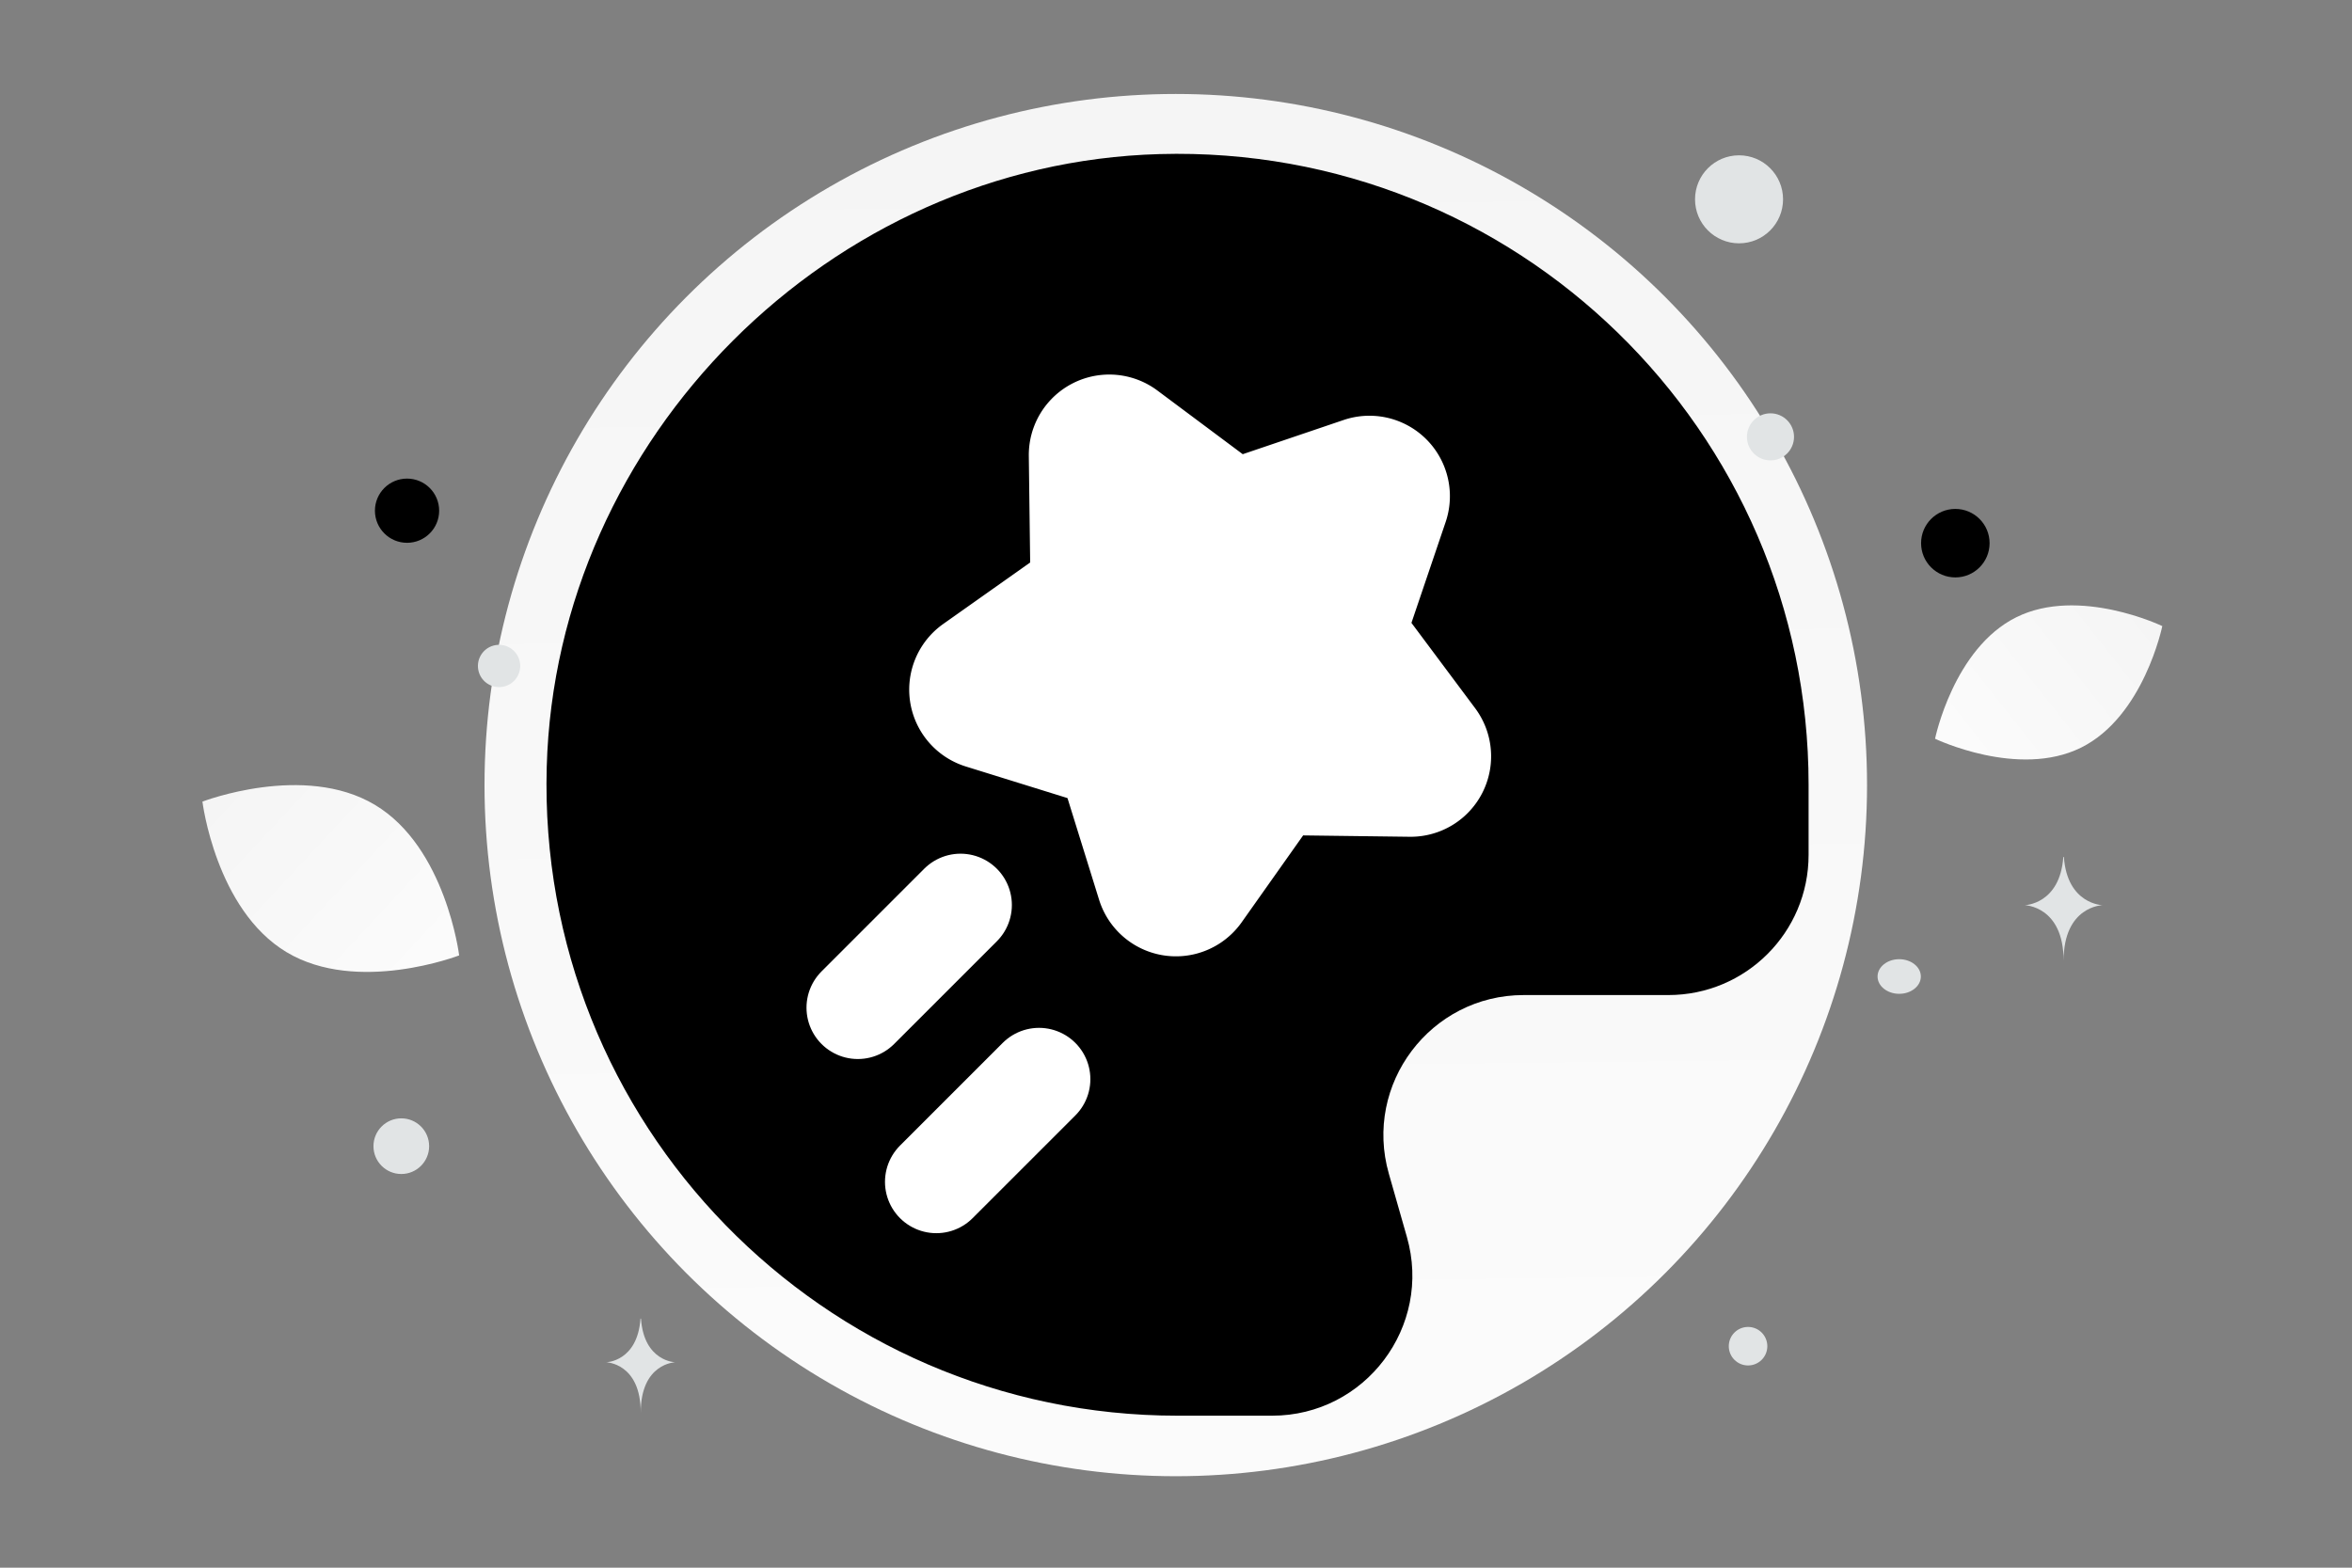 <svg width="900" height="600" viewBox="0 0 900 600" fill="none" xmlns="http://www.w3.org/2000/svg"><rect x="0" y="0" width="900" height="600" fill="#808080" stroke="none"/><path fill="transparent" d="M0 0h900v600H0z"/><circle cx="449.915" cy="300.477" r="264.515" fill="url(#a)"/><path d="M796.323 286.139c-24.005 11.908-55.866-3.403-55.866-3.403s7.081-34.611 31.099-46.502c24.005-11.908 55.852 3.387 55.852 3.387s-7.08 34.61-31.085 46.518z" fill="url(#b)"/><path d="M109.669 364.429c27.12 16.255 66.03 1.229 66.03 1.229s-5.088-41.374-32.225-57.61c-27.12-16.254-66.013-1.247-66.013-1.247s5.088 41.374 32.208 57.628z" fill="url(#c)"/><circle cx="748.215" cy="207.885" r="13.107" transform="rotate(180 748.215 207.885)" fill="#000"/><circle cx="254.544" cy="282.128" r="14.745" transform="rotate(180 254.544 282.128)" fill="#000"/><circle r="12.288" transform="matrix(-1 0 0 1 155.757 195.459)" fill="#000"/><circle r="5.734" transform="matrix(-1 0 0 1 635.805 259.356)" fill="#000"/><circle r="7.373" transform="matrix(-1 0 0 1 668.899 515.229)" fill="#E1E4E5"/><circle r="10.65" transform="matrix(-1 0 0 1 153.559 438.675)" fill="#E1E4E5"/><circle r="8.105" transform="matrix(-1 0 0 1 276.716 166.569)" fill="#E1E4E5"/><circle r="9.011" transform="matrix(-1 0 0 1 677.477 167.201)" fill="#E1E4E5"/><circle r="8.092" transform="scale(1 -1) rotate(-75 -70.603 -251.879)" fill="#E1E4E5"/><circle r="10.765" transform="matrix(-1 0 0 1 383.441 98.571)" fill="#E1E4E5"/><ellipse rx="8.281" ry="6.625" transform="matrix(-1 0 0 1 726.737 373.738)" fill="#E1E4E5"/><circle r="16.841" transform="matrix(0 1 1 0 665.452 76.285)" fill="#E1E4E5"/><path d="M789.533 327.986h.217c1.283 18.176 14.8 18.456 14.8 18.456s-14.905.29-14.905 21.292c0-21.002-14.906-21.292-14.906-21.292s13.512-.28 14.794-18.456zM245.081 504.683h.193c1.138 16.45 13.132 16.703 13.132 16.703s-13.226.263-13.226 19.271c0-19.008-13.226-19.271-13.226-19.271s11.989-.253 13.127-16.703z" fill="#E1E4E5"/><path fill-rule="evenodd" clip-rule="evenodd" d="M450.581 541.826c-135.631 0-245.156-111.832-241.372-248.322 3.488-125.999 108.531-231.042 234.53-234.53 136.49-3.784 248.322 105.741 248.322 241.372v26.831c0 29.648-24.014 53.662-53.662 53.662h-55.353c-35.658 0-61.389 34.129-51.596 68.393l6.895 24.174c9.821 34.29-15.937 68.42-51.569 68.42h-36.195z" fill="#000"/><path fill-rule="evenodd" clip-rule="evenodd" d="m439.331 338.535-15.161-48.776-48.776-15.161a11.149 11.149 0 0 1-3.127-19.75l41.703-29.492-.653-51.073a11.151 11.151 0 0 1 17.817-9.078l40.933 30.548 48.372-16.403a11.148 11.148 0 0 1 14.139 14.139l-16.403 48.373 30.548 40.935a11.15 11.15 0 0 1-9.077 17.817l-51.072-.654-29.493 41.701a11.15 11.15 0 0 1-19.75-3.126z" fill="#fff" stroke="#fff" stroke-width="39.285" stroke-linecap="round" stroke-linejoin="round"/><path d="m328.251 385.675 39.301-39.302m-9.266 105.958 39.302-39.301" stroke="#fff" stroke-width="39.285" stroke-linecap="round" stroke-linejoin="round"/><defs><linearGradient id="a" x1="461.195" y1="861.598" x2="444.883" y2="-539.534" gradientUnits="userSpaceOnUse"><stop stop-color="#fff"/><stop offset="1" stop-color="#EEE"/></linearGradient><linearGradient id="b" x1="704.142" y1="323.282" x2="902.134" y2="166.67" gradientUnits="userSpaceOnUse"><stop stop-color="#fff"/><stop offset="1" stop-color="#EEE"/></linearGradient><linearGradient id="c" x1="214.618" y1="416.751" x2="-3.603" y2="213.995" gradientUnits="userSpaceOnUse"><stop stop-color="#fff"/><stop offset="1" stop-color="#EEE"/></linearGradient></defs></svg>